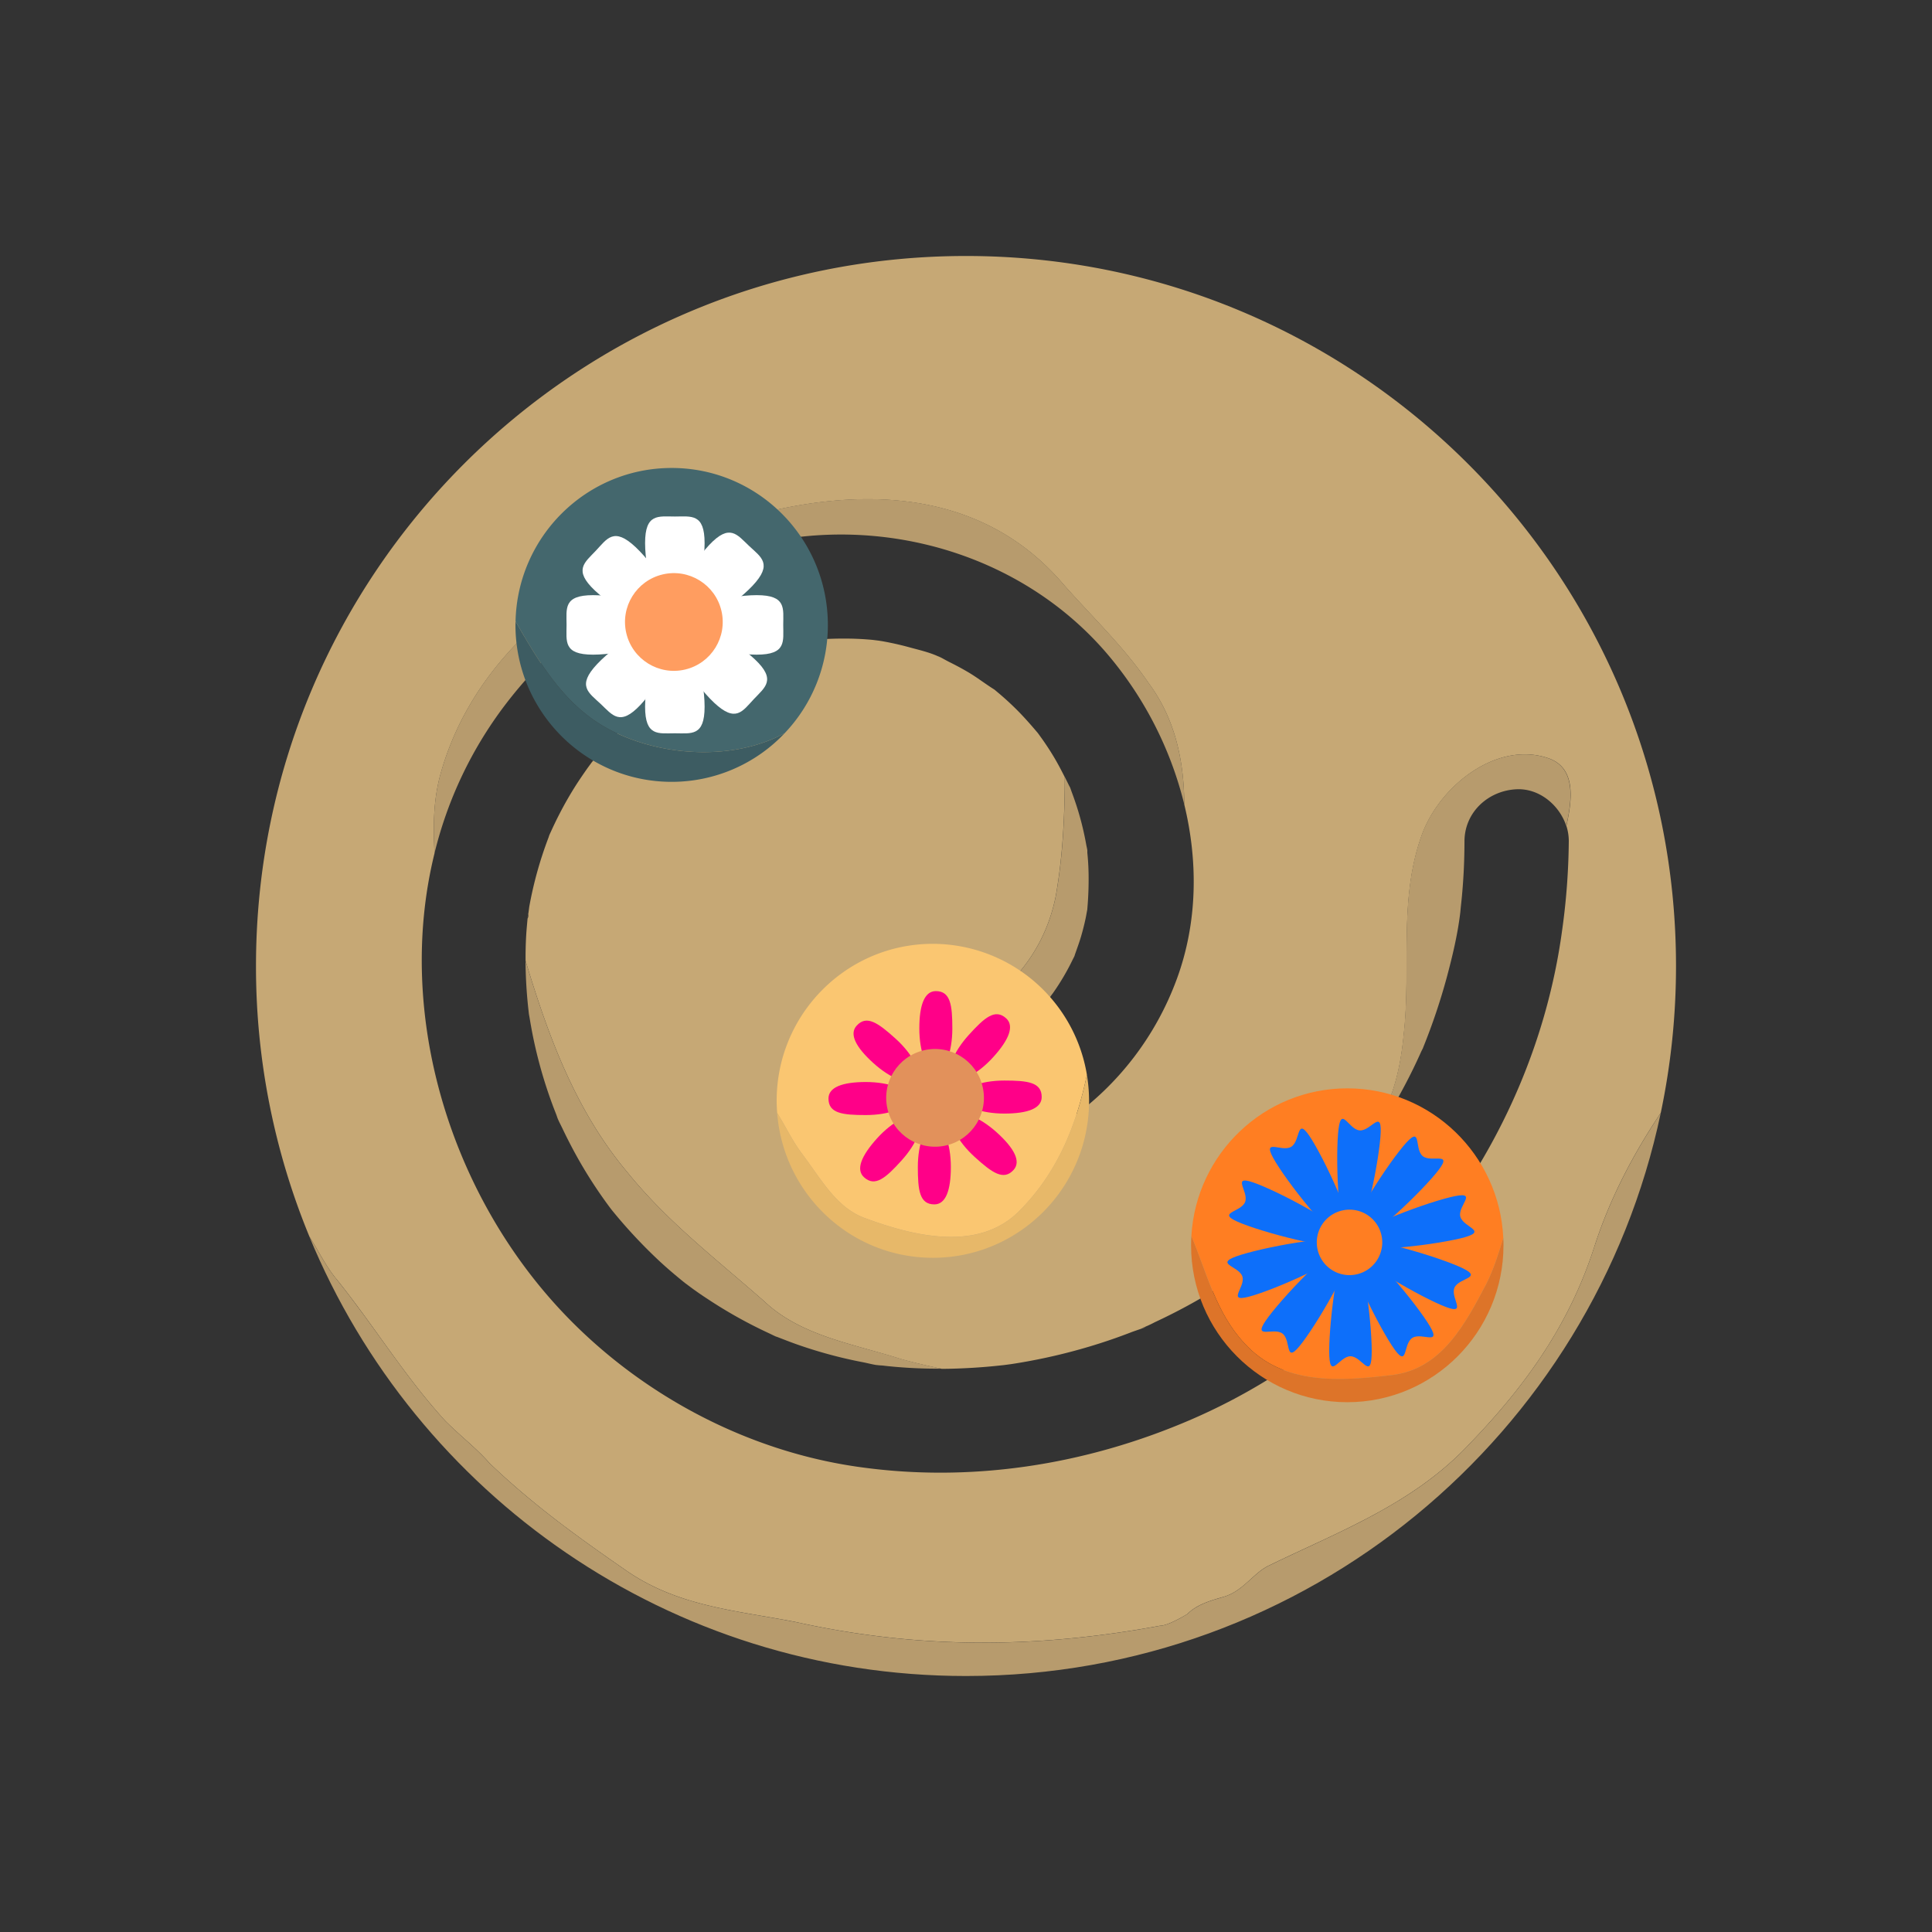 <svg id="Capa_1" data-name="Capa 1" xmlns="http://www.w3.org/2000/svg" viewBox="0 0 1000 1000"><rect x="0" y="0" width="1000" height="1000" fill="#333333" stroke="none"/><defs><style>.cls-1{fill:#b79b6d;}.cls-2{fill:#c6a875;}.cls-3{fill:#fac671;}.cls-4{fill:#e7b869;}.cls-5{fill:#f08;}.cls-6{fill:#e2915b;}.cls-7{fill:#3d5c62;}.cls-8{fill:#44676d;}.cls-9{fill:#fff;}.cls-10{fill:#ff9d60;}.cls-11{fill:#ff7e22;}.cls-12{fill:#dd7429;}.cls-13{fill:#0d6ffa;}</style></defs><path class="cls-1" d="M272.93,475.6a.31.31,0,0,0,.11-.09l0-.31C273,475.43,273,475.59,272.93,475.6Z"/><path class="cls-1" d="M316.15,625.66c.19.27.39.53.58.79l-.47-.64Z"/><path class="cls-1" d="M316.15,625.66c-.45-.59-.89-1.19-1.33-1.78C314.79,623.85,315.51,624.84,316.15,625.66Z"/><path class="cls-1" d="M273.13,474.58l-.06.62c.11-.49.25-1.36.37-2.28C273.38,472.73,273.25,473.06,273.13,474.58Z"/><path class="cls-1" d="M702.28,601.11l-1.13,1.49C701.6,602,702.17,601.27,702.28,601.11Z"/><path class="cls-1" d="M700.27,603.77l.88-1.17-.16.2Z"/><path class="cls-1" d="M305.62,395.32c-1.72,2.1-.86,1.07,0,0Z"/><path class="cls-1" d="M456.72,706.88h0Z"/><path class="cls-1" d="M562.8,441.4c0-.38,0-.86,0-1.33-.15-1-.41-2-.54-2.73A153.21,153.21,0,0,0,558,419.56q-1.47-4.8-3.24-9.5c-.28-.75-.57-1.69-.92-2.56-.23-.4-.45-.8-.6-1.11-.69-1.39-1.37-2.78-2.07-4.16-.07,20.34-1,40.67-4.63,61.27-9,46-49,70-93,82-7,2-16,8-18,17-.81,4.88,1,10.42,5.49,12.85,2-12.52,14.13-22.26,26.73-22.37,3.5,0,7-.15,10.49-.44.74-.06,1.74-.09,2.69-.18.49-.14,1-.27,1.39-.34A123.08,123.08,0,0,0,499,547.81c1.91-.63,3.77-1.37,5.67-2l.1,0c2.5-1.47,5.33-2.52,7.89-3.91A135.9,135.9,0,0,0,526,533.39c-1.62,1.08,3.85-3.16,5.24-4.42q3.27-3,6.32-6.18c2-2.14,3.93-4.4,5.88-6.62,1.21-1.73,1.48-2,1.32-1.8l.41-.57a122.22,122.22,0,0,0,10-17c.25-.53.66-1.26,1-2,.06-.24.13-.48.2-.7,1.11-3.17,2.28-6.29,3.22-9.52s1.77-6.53,2.45-9.84c.27-1.34.48-2.69.75-4l0-.23a174.36,174.36,0,0,0,.67-17.56Q563.39,447.13,562.8,441.4Z"/><path class="cls-1" d="M412,278.12c58.9-7.35,119.88,13.48,159.46,58.44A190,190,0,0,1,613,416.45c-.15-22.29-4.51-44.1-18.5-62.95-13-19-29-34-44-51-57-67-151-46-220-14-48,23-89,61-103,114-3.3,13.21-3.27,26.12-2.58,39.06a208.46,208.46,0,0,1,36.17-76.23C298,316.64,351.35,285.68,412,278.12Z"/><path class="cls-2" d="M500,132.5C297,132.5,132.5,297,132.5,500a366.46,366.46,0,0,0,27.63,140c5.12,8.13,8.93,16.12,14.37,22.46,20,25,35,50,56,73,8,8,16,14,23,22,22,21,44,37,70,55,27,19,57,21,88,27,63,14,124,14,189,2,3,0,9-3,14-6,5-5,12-7,19-9,10-3,15-12,23-16,37-18,75-32,104-63,29-30,52-62,65-103,8-24.59,19.94-47.22,34.11-68.44A368.63,368.63,0,0,0,867.5,500C867.5,297,703,132.5,500,132.5Zm312,303a351,351,0,0,1-3.54,46.7c-15.12,110.05-89.68,208.33-191.69,252.45C562,758.36,501.81,767.82,442.54,759c-55.62-8.31-108.34-36-147.72-76.05-61.28-62.29-90.66-157.29-69.9-241.35-.69-12.94-.72-25.85,2.58-39.06,14-53,55-91,103-114,69-32,163-53,220,14,15,17,31,32,44,51,14,18.85,18.35,40.66,18.5,62.95,7.21,29.74,6.79,61.1-3.82,90.08C587.35,566.16,531.5,606.44,467.72,607c-15.13.13-26.35-12.47-27-27a22.92,22.92,0,0,1,.27-4.63c-4.47-2.43-6.3-8-5.49-12.85,2-9,11-15,18-17,44-12,84-36,93-82,3.6-20.6,4.56-40.93,4.63-61.27-1.83-3.63-3.71-7.23-5.82-10.73q-2.8-4.65-5.94-9.08c-.72-1-1.48-2.05-2.22-3.07a.43.43,0,0,1-.09-.1c-3.82-4.51-7.7-8.92-11.94-13.05q-3.52-3.43-7.25-6.63c-1-.86-2-1.67-3-2.53l-.1-.09c-4.7-2.93-9.06-6.36-13.85-9.17q-4.71-2.75-9.6-5.16c-1.62-.8-9.62-5.3-3.53-1.78-5-2.88-11.61-4.3-17.11-5.82q-4.91-1.35-9.88-2.36c-1.34-.28-2.68-.53-4-.77l-2-.32-3.07-.38c-1.38-.13-2.77-.24-4.15-.34-3.15-.21-6.31-.32-9.46-.34a192,192,0,0,0-19.92.9c-.79.08-1.93.1-2.94.23-.41.1-.81.19-1.15.25-3,.48-6.06,1-9.07,1.65a190,190,0,0,0-18.62,4.86q-4.31,1.35-8.55,2.92c-1.25.46-2.49,1-3.74,1.42l-.39.14c-10.92,5.34-21.56,10.65-31.62,17.56-1.63,1.11-3.21,2.28-4.83,3.42l-.52.37c-1.88,1.5-3.74,3-5.57,4.58q-6.7,5.76-12.88,12.12c-4.24,4.37-8.21,9-12.06,13.68-.86,1.18-1.73,2.34-2.57,3.52q-2.56,3.63-5,7.36-5.09,7.9-9.37,16.29c-1.36,2.65-2.65,5.33-3.89,8.05-.3.67-.63,1.36-.94,2.05s-.43,1.21-.58,1.62a199.67,199.67,0,0,0-10,36c0,.21-.23,1.88-.45,3.41a4.16,4.16,0,0,1-.4,2.59c-.24,2.81-.53,5.6-.69,8.41-.27,4.45-.36,8.9-.33,13.35,11.7,38.83,25.78,77.37,52.48,109.23,21,26,46,45,71,67,19,18,46,22,71,30,7.08,1.93,14.06,3.57,21,5,3.73,0,7.46-.12,11.18-.29,6.58-.29,13.16-.8,19.7-1.53l1-.1s3.82-.5,4.08-.54c2.69-.41,5.39-.86,8.07-1.35a297.24,297.24,0,0,0,37.31-9.26q8.58-2.73,17-6c1.48-.57,11.63-3.94,4.61-1.81a57.32,57.32,0,0,0,7.25-3.25,300.82,300.82,0,0,0,33-17.92q7.5-4.71,14.71-9.85c2-1.45,4-2.92,6-4.41-.46.33,2.74-2.14,4.14-3.29a301.24,301.24,0,0,0,27.34-25.28c1-1,1.89-2,2.84-3.06,3.77-5.85,8.2-9.65,11.82-15.07,3-5,4-10,8-14,14-16,19-35,21-56,4-35-3-71,10-105,10-25,39-47,65-38,14,4.93,12.41,20.65,9.19,35A25.49,25.49,0,0,1,812,435.5Z"/><path class="cls-1" d="M395.5,673.5c-25-22-50-41-71-67-26.7-31.86-40.78-70.4-52.48-109.23q0,2.81.09,5.61.3,9.89,1.4,19.73c.08.67.15,1.35.22,2s.27,1.49.35,2q.74,4.54,1.63,9.05a238.45,238.45,0,0,0,10.15,35.85c.69,1.88,1.43,3.73,2.15,5.59.14.39.32.93.49,1.45.78,2,1.84,3.89,2.73,5.78q3.81,8,8.21,15.8,4.86,8.57,10.41,16.71,2.22,3.25,4.54,6.43c.14.19.29.38.43.58,0,0,.41.54,1.44,1.93l.47.6a263.56,263.56,0,0,0,24.73,26.49c4.21,3.89,8.59,7.6,13.06,11.19.17.1,2.94,2.21,4.27,3.17q3.6,2.6,7.29,5a240,240,0,0,0,31.86,17.82c1.12.52,2.34,1.15,3.55,1.69l.95.32c3.11,1.2,6.2,2.43,9.33,3.54q8.06,2.87,16.28,5.14,9.29,2.57,18.76,4.38c3.05.59,6.78,1.7,9.91,1.7-1.17-.06-5.69-.68-.88-.13,1.37.15,2.74.32,4.11.46a250.73,250.73,0,0,0,27.54,1.27c-6.93-1.41-13.91-3.05-21-5C441.5,695.5,414.5,691.5,395.5,673.5Z"/><path class="cls-1" d="M801.5,392.5c-26-9-55,13-65,38-13,34-6,70-10,105-2,21-7,40-21,56-4,4-5,9-8,14-3.62,5.42-8,9.22-11.82,15.07,3.06-3.29,6.06-6.62,9-10,2.12-2.5,4.16-5,6.23-7.58l.11-.15c1.11-1.47,1.39-1.84,1.29-1.69l.36-.48A301.14,301.14,0,0,0,723,569.3q4.38-7.75,8.3-15.75,2.17-4.45,4.21-9c.29-.65.65-1.35,1-2a6.06,6.06,0,0,1,.23-.65,321.14,321.14,0,0,0,12.13-36.08c2.94-11,5.68-22.42,7-33.78.09-1,.23-2.49.3-3.15.19-1.71.37-3.43.53-5.15q.43-4.65.72-9.33c.4-6.29.57-12.59.59-18.89,0-15.14,12.33-26.34,27-27,11.73-.53,22.13,8.18,25.69,19C813.91,413.15,815.46,397.43,801.5,392.5Z"/><path class="cls-1" d="M825.5,644.5c-13,41-36,73-65,103-29,31-67,45-104,63-8,4-13,13-23,16-7,2-14,4-19,9-5,3-11,6-14,6-65,12-126,12-189-2-31-6-61-8-88-27-26-18-48-34-70-55-7-8-15-14-23-22-21-23-36-48-56-73-5.44-6.34-9.25-14.33-14.37-22.46C215.19,773.54,346.62,867.5,500,867.5c176.89,0,324.58-125,359.61-291.44C845.44,597.28,833.51,619.91,825.5,644.5Z"/><path class="cls-1" d="M543.45,516.17l-.58.82.72-1-.14.17Z"/><path class="cls-1" d="M544.77,514.37c-.39.54-.78,1.09-1.18,1.63A18.08,18.08,0,0,0,544.77,514.37Z"/><path class="cls-3" d="M447.1,630.25c26.4,9.9,59.4,17.6,80.3-3.3,20.1-20.1,29.71-44.56,35.18-70.64a81,81,0,0,0-79.73-67.79c-44.65,0-80.85,36.37-80.85,81.23,0,2.12.11,4.22.27,6.3,4.46,7.07,7.63,14.13,12.93,21.2C425.1,610.45,432.8,624.75,447.1,630.25Z"/><path class="cls-4" d="M527.4,627c-20.9,20.9-53.9,13.2-80.3,3.3-14.3-5.5-22-19.8-31.9-33-5.3-7.07-8.47-14.13-12.93-21.2,3.2,41.92,38,74.93,80.58,74.93,44.65,0,80.85-36.37,80.85-81.23a82.63,82.63,0,0,0-1.12-13.44C557.11,582.39,547.5,606.85,527.4,627Z"/><path class="cls-5" d="M448.16,577.15c12.18,0,22-3.83,22-8.55s-9.87-8.55-22-8.55-19.34,2.7-19.34,8.55C428.82,576.25,436,577.15,448.16,577.15Z"/><path class="cls-5" d="M484.38,554.42c4.72,0,8.55-9.87,8.55-22S492,513,484.38,513c-5.84,0-8.54,7.17-8.54,19.34S479.66,554.42,484.38,554.42Z"/><path class="cls-5" d="M519.83,576.38c12.18,0,19.35-2.7,19.35-8.55,0-7.64-7.17-8.54-19.35-8.54s-22,3.82-22,8.54S507.66,576.38,519.83,576.38Z"/><path class="cls-5" d="M483.62,623.39c5.84,0,8.54-7.16,8.54-19.34s-3.82-22-8.54-22-8.55,9.87-8.55,22S476,623.39,483.62,623.39Z"/><path class="cls-5" d="M452,550.2c9,8.18,18.91,12,22.08,8.47s-1.58-13-10.6-21.13-14.93-12.33-20.07-6.66C439.44,535.21,442.94,542,452,550.2Z"/><path class="cls-5" d="M466.55,600.77c8.18-9,12-18.9,8.47-22.07s-13,1.57-21.13,10.59-11,16.14-6.66,20.07C452.9,614.5,458.38,609.79,466.55,600.77Z"/><path class="cls-5" d="M504.56,598.9c9,8.17,14.93,12.32,20.07,6.65,3.92-4.33.42-11.14-8.6-19.32s-18.9-12-22.07-8.47S495.54,590.72,504.56,598.9Z"/><path class="cls-5" d="M514.11,547.15c8.18-9,11-16.15,6.66-20.08-5.67-5.13-11.15-.42-19.32,8.6s-12,18.9-8.47,22.07S505.94,556.17,514.11,547.15Z"/><circle class="cls-6" cx="484" cy="568.22" r="25.29" transform="translate(-117.6 126.4) rotate(-13.28)"/><path class="cls-7" d="M313,376.25c-21.15-12.09-34-33.4-46.15-54.64,0,.61-.05,1.22-.05,1.84,0,44.86,36.2,81.23,80.85,81.23a80.43,80.43,0,0,0,58.5-25.19C378.61,394.49,339.3,391.42,313,376.25Z"/><path class="cls-8" d="M347.65,242.22c-44,0-79.83,35.38-80.8,79.39,12.15,21.24,25,42.55,46.15,54.64,26.3,15.17,65.61,18.24,93.15,3.24a81.12,81.12,0,0,0,22.35-56C428.5,278.59,392.3,242.22,347.65,242.22Z"/><path class="cls-9" d="M349.3,379.55c8.51,0,15.4,1.74,15.4-13.75s-6.89-42.35-15.4-42.35-15.4,26.86-15.4,42.35S340.79,379.55,349.3,379.55Z"/><path class="cls-9" d="M307,338.85c15.49,0,42.35-6.89,42.35-15.4s-26.86-15.4-42.35-15.4-13.75,6.89-13.75,15.4S291.46,338.85,307,338.85Z"/><path class="cls-9" d="M349.3,323.45c8.51,0,15.4-26.86,15.4-42.35s-6.89-13.75-15.4-13.75-15.4-1.74-15.4,13.75S340.79,323.45,349.3,323.45Z"/><path class="cls-9" d="M391.65,338.85c15.49,0,13.75-6.89,13.75-15.4s1.74-15.4-13.75-15.4-42.35,6.89-42.35,15.4S376.16,338.85,391.65,338.85Z"/><path class="cls-9" d="M310.86,364.31c6.19,5.83,10,11.82,20.63.54s24-35.57,17.81-41.4-29.62,9-40.24,20.29S304.66,358.48,310.86,364.31Z"/><path class="cls-9" d="M369.59,363.69c11.28,10.61,14.74,4.4,20.57-1.8s11.82-10,.54-20.63-35.57-24-41.4-17.81S358.31,353.07,369.59,363.69Z"/><path class="cls-9" d="M389.54,303.16c10.61-11.28,4.4-14.74-1.8-20.57s-10-11.82-20.63-.54-24,35.57-17.81,41.4S378.92,314.44,389.54,303.16Z"/><path class="cls-9" d="M307.9,305.64c11.29,10.62,35.57,24,41.4,17.81s-9-29.62-20.29-40.24-14.74-4.4-20.57,1.8S296.62,295,307.9,305.64Z"/><circle class="cls-10" cx="348.8" cy="321.92" r="25.29" transform="translate(-64.63 88.75) rotate(-13.28)"/><path class="cls-11" d="M721,711.65c25.3-3.3,37.4-26.4,48.4-47.3,3.77-7.55,6.27-15.58,8.7-23.6-2-43.1-37.36-77.43-80.75-77.43-43.05,0-78.23,33.8-80.7,76.43,8,19,12.7,39.7,27.35,55.4C663.8,717.15,693.5,715,721,711.65Z"/><path class="cls-12" d="M769.4,664.35c-11,20.9-23.1,44-48.4,47.3-27.5,3.3-57.2,5.5-77-16.5-14.65-15.7-19.35-36.37-27.35-55.4-.09,1.59-.15,3.19-.15,4.8,0,44.86,36.2,81.23,80.85,81.23s80.85-36.37,80.85-81.23c0-1.27,0-2.54-.1-3.8C775.67,648.77,773.17,656.8,769.4,664.35Z"/><path class="cls-13" d="M699,702c6.08,0,11,13.44,11-2.73s-4.92-55.83-11-55.83-11,39.66-11,55.83S692.92,702,699,702Z"/><path class="cls-13" d="M663.82,690.26c4.85,3.65.71,17.36,10.43,4.43S703.86,647.1,699,643.45s-32.62,25.1-42.34,38S659,686.61,663.82,690.26Z"/><path class="cls-13" d="M643.06,660.75c1.79,5.8-9.6,14.48,5.85,9.71s51.89-21.21,50.09-27-41.14,1.21-56.59,6S641.26,655,643.06,660.75Z"/><path class="cls-13" d="M643,633.38c15.06,5.89,53.8,15.73,56,10.07s-32.94-24.68-48-30.56-4.33,3.6-6.54,9.26S627.93,627.5,643,633.38Z"/><path class="cls-13" d="M699,643.45c5.18-3.18-11.4-39.55-19.86-53.33s-5.62.26-10.8,3.44-16.41-5.69-8,8.08S693.82,646.63,699,643.45Z"/><path class="cls-13" d="M699,643.45c6.06.49,14.18-38.64,15.49-54.76s-4.69-3.11-10.74-3.6-9.88-14.3-11.19,1.82S692.94,643,699,643.45Z"/><path class="cls-13" d="M743.1,607.49c10.32-12.45-2.05-5.24-6.73-9.12s.11-17.37-10.21-4.92-31.84,46.12-27.16,50S732.78,619.94,743.1,607.49Z"/><path class="cls-13" d="M755.85,641c15.71-3.82,1.48-5.43,0-11.33s10.47-13.86-5.25-10-53.08,18-51.65,23.88S740.14,644.77,755.85,641Z"/><path class="cls-13" d="M746,675.52c14.87,6.36,4.44-3.46,6.83-9s16.69-4.83,1.82-11.19S701.39,637.86,699,643.45,731.14,669.16,746,675.52Z"/><path class="cls-13" d="M731,692.51c5.09-3.31,16.56,5.27,7.73-8.28s-34.6-44.1-39.69-40.78,12.43,39.24,21.26,52.79S725.87,695.83,731,692.51Z"/><path class="cls-11" d="M698.5,660A16.94,16.94,0,1,0,681.57,643,16.93,16.93,0,0,0,698.5,660Z"/></svg>